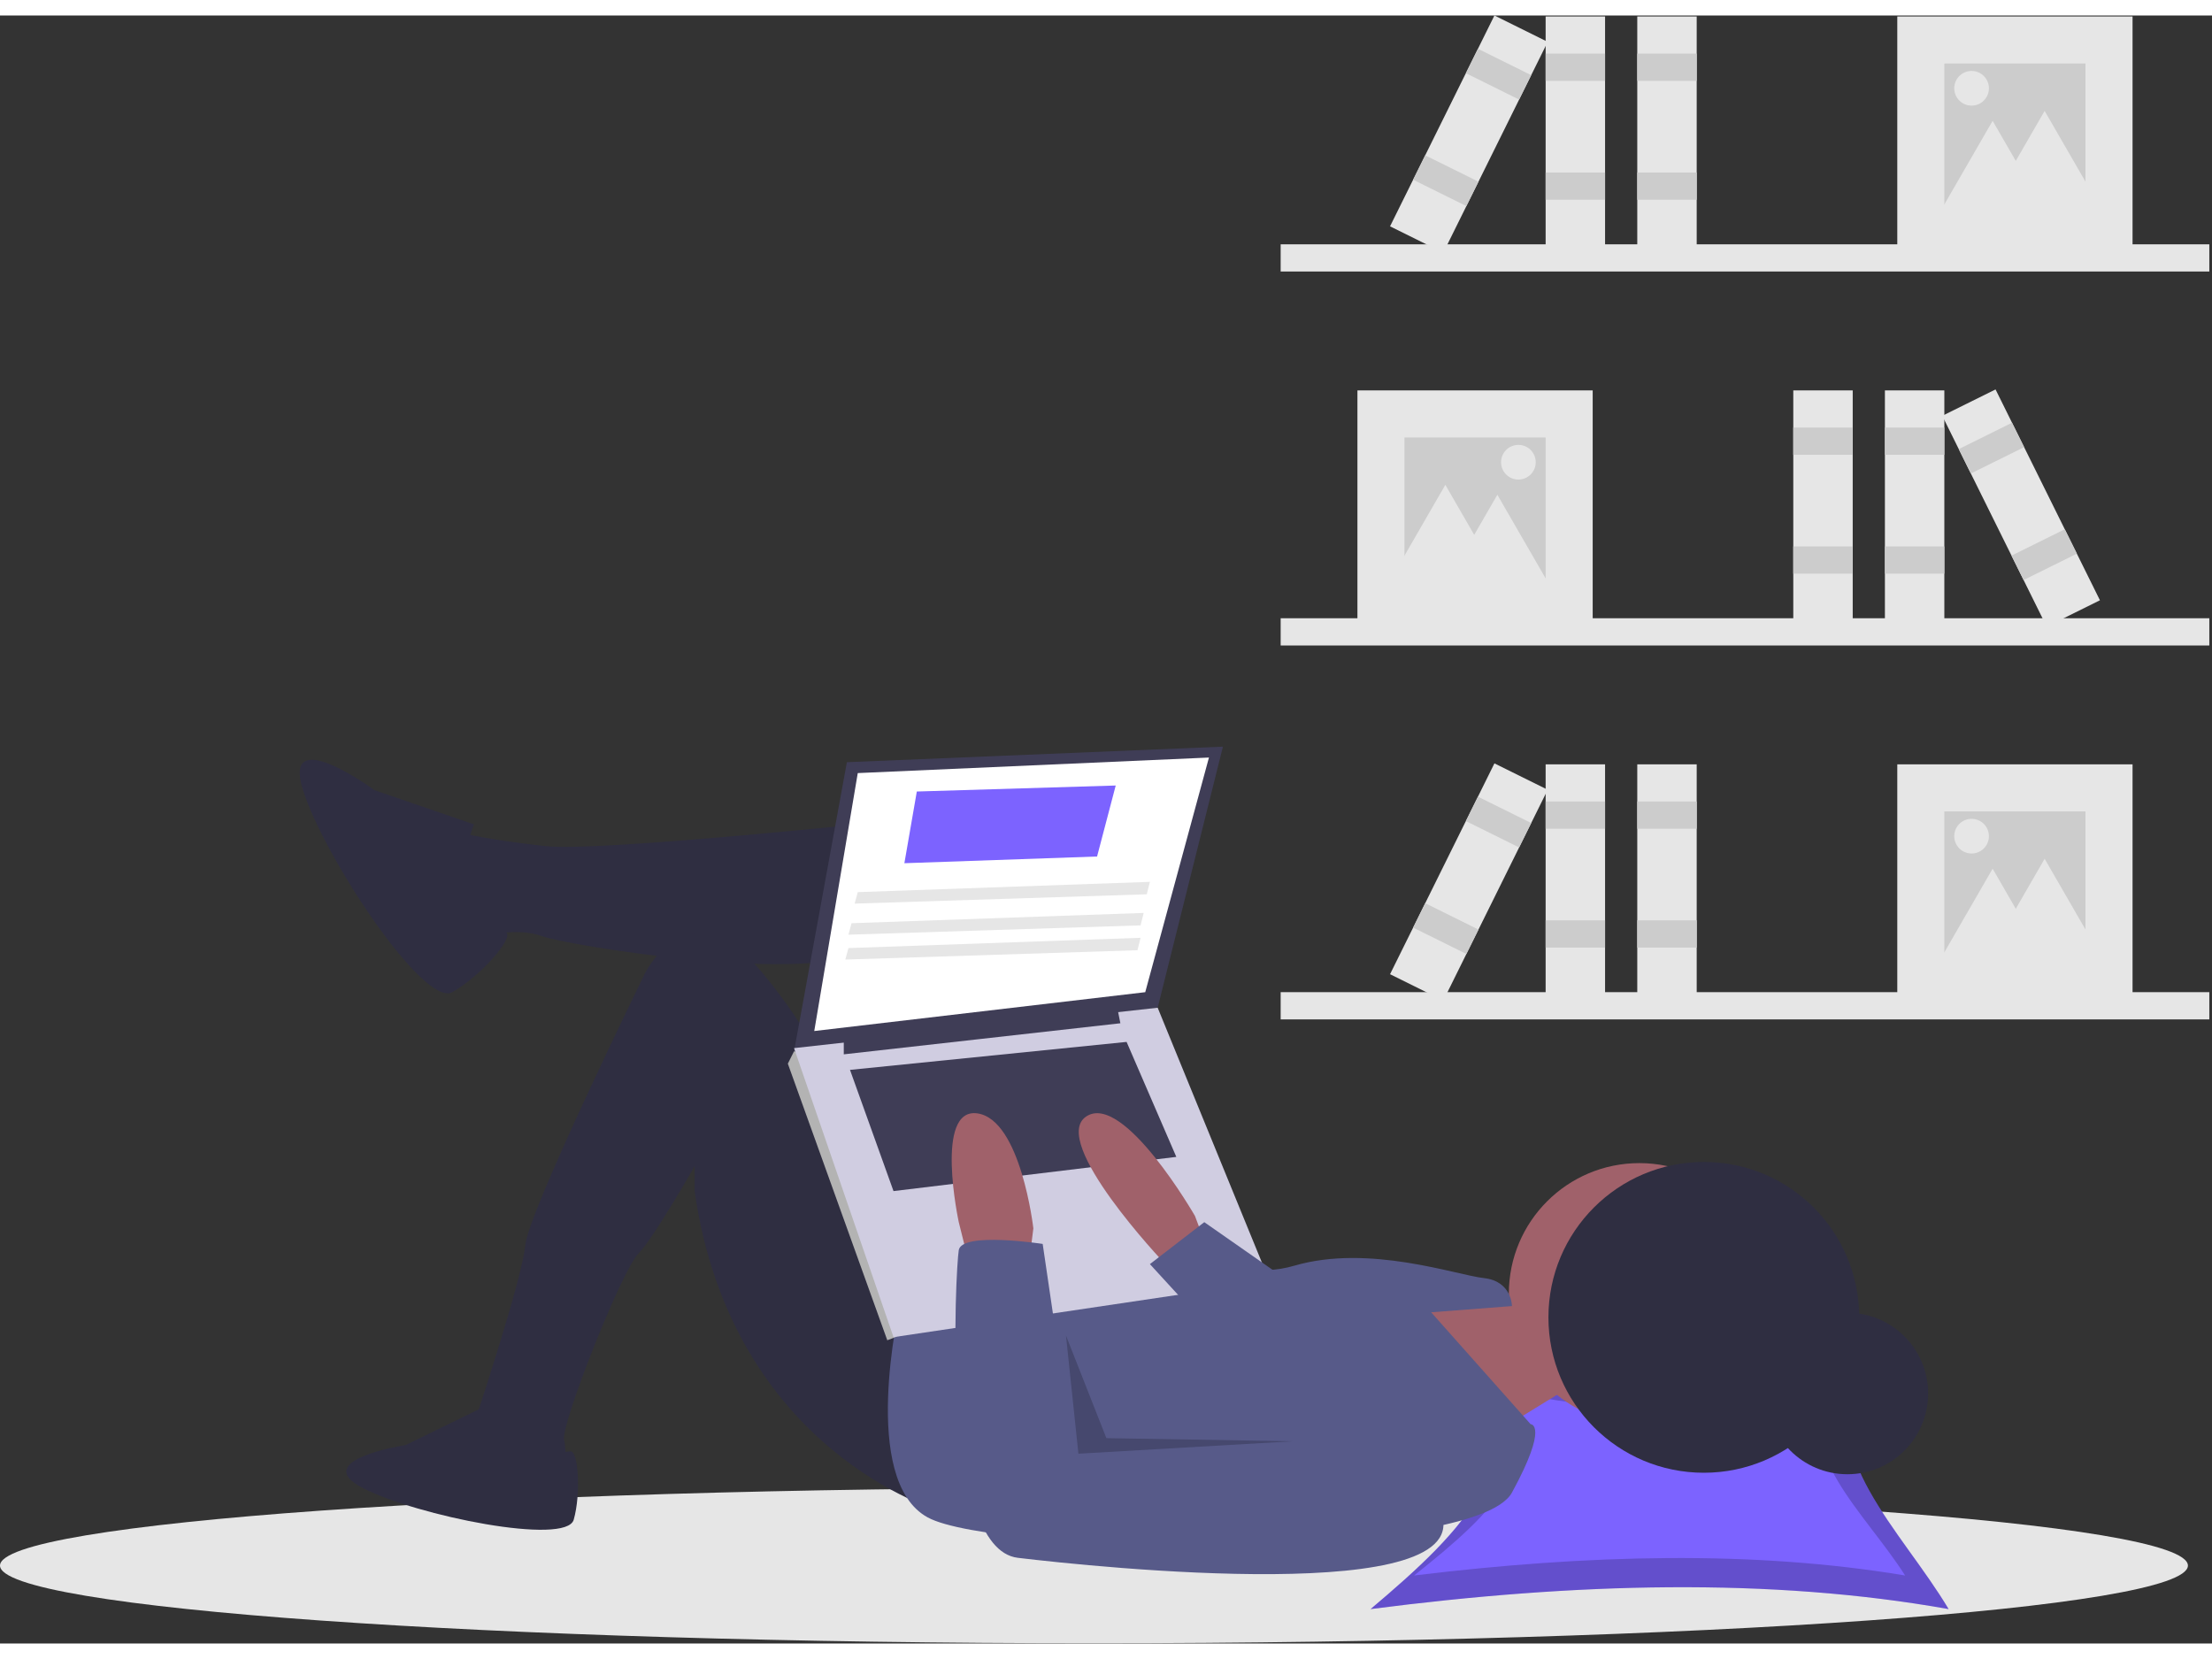 <svg width="400" height="300" viewBox="0 0 803 591" fill="none" xmlns="http://www.w3.org/2000/svg">
<rect x="0" y="0" width="803" height="591" fill="#333333" stroke="none"/>
<g id="research 1" clip-path="url(#clip0)">
<path id="Vector" d="M802.027 218.808H464.906V228.697H802.027V218.808Z" fill="#E6E6E6"/>
<path id="Vector_2" d="M578.178 136.101H492.774V221.505H578.178V136.101Z" fill="#E6E6E6"/>
<path id="Vector_3" d="M561.097 153.182H509.855V204.424H561.097V153.182Z" fill="#CCCCCC"/>
<path id="Vector_4" d="M705.835 136.101H684.259V221.505H705.835V136.101Z" fill="#E6E6E6"/>
<path id="Vector_5" d="M705.835 149.586H684.259V159.474H705.835V149.586Z" fill="#CCCCCC"/>
<path id="Vector_6" d="M705.835 192.737H684.259V202.626H705.835V192.737Z" fill="#CCCCCC"/>
<path id="Vector_7" d="M672.572 136.101H650.997V221.505H672.572V136.101Z" fill="#E6E6E6"/>
<path id="Vector_8" d="M672.572 149.586H650.997V159.474H672.572V149.586Z" fill="#CCCCCC"/>
<path id="Vector_9" d="M672.572 192.737H650.997V202.626H672.572V192.737Z" fill="#CCCCCC"/>
<path id="Vector_10" d="M724.425 135.748L705.089 145.321L742.982 221.858L762.318 212.285L724.425 135.748Z" fill="#E6E6E6"/>
<path id="Vector_11" d="M730.408 147.832L711.072 157.405L715.46 166.268L734.796 156.695L730.408 147.832Z" fill="#CCCCCC"/>
<path id="Vector_12" d="M749.554 186.504L730.218 196.077L734.606 204.939L753.942 195.366L749.554 186.504Z" fill="#CCCCCC"/>
<path id="Vector_13" d="M524.688 170.382L535.554 189.201L546.419 208.02H524.688H502.958L513.823 189.201L524.688 170.382Z" fill="#E6E6E6"/>
<path id="Vector_14" d="M543.567 173.978L554.432 192.797L565.298 211.616H543.567H521.837L532.702 192.797L543.567 173.978Z" fill="#E6E6E6"/>
<path id="Vector_15" d="M551.209 168.464C554.684 168.464 557.502 165.647 557.502 162.171C557.502 158.696 554.684 155.879 551.209 155.879C547.733 155.879 544.916 158.696 544.916 162.171C544.916 165.647 547.733 168.464 551.209 168.464Z" fill="#E6E6E6"/>
<path id="Vector_16" d="M464.906 92.949L802.027 92.949V83.06L464.906 83.06V92.949Z" fill="#E6E6E6"/>
<path id="Vector_17" d="M688.754 85.757L774.158 85.757V0.353L688.754 0.353V85.757Z" fill="#E6E6E6"/>
<path id="Vector_18" d="M705.835 68.677H757.077V17.434L705.835 17.434V68.677Z" fill="#CCCCCC"/>
<path id="Vector_19" d="M561.097 85.757H582.673V0.353H561.097V85.757Z" fill="#E6E6E6"/>
<path id="Vector_20" d="M561.097 23.727L582.673 23.727V13.838L561.097 13.838V23.727Z" fill="#CCCCCC"/>
<path id="Vector_21" d="M561.097 66.878H582.673V56.989H561.097V66.878Z" fill="#CCCCCC"/>
<path id="Vector_22" d="M594.36 85.757H615.936V0.353H594.36V85.757Z" fill="#E6E6E6"/>
<path id="Vector_23" d="M594.36 23.727L615.936 23.727V13.838L594.36 13.838V23.727Z" fill="#CCCCCC"/>
<path id="Vector_24" d="M594.36 66.878H615.936V56.989H594.36V66.878Z" fill="#CCCCCC"/>
<path id="Vector_25" d="M504.614 76.537L523.95 86.11L561.843 9.573L542.507 4.33597e-05L504.614 76.537Z" fill="#E6E6E6"/>
<path id="Vector_26" d="M532.137 20.947L551.472 30.52L555.86 21.658L536.524 12.085L532.137 20.947Z" fill="#CCCCCC"/>
<path id="Vector_27" d="M512.991 59.619L532.326 69.192L536.714 60.329L517.378 50.757L512.991 59.619Z" fill="#CCCCCC"/>
<path id="Vector_28" d="M742.244 34.634L731.379 53.453L720.514 72.272H742.244H763.975L753.109 53.453L742.244 34.634Z" fill="#E6E6E6"/>
<path id="Vector_29" d="M723.365 38.23L712.5 57.049L701.635 75.868H723.365H745.096L734.231 57.049L723.365 38.23Z" fill="#E6E6E6"/>
<path id="Vector_30" d="M715.724 32.717C719.199 32.717 722.017 29.899 722.017 26.424C722.017 22.948 719.199 20.131 715.724 20.131C712.248 20.131 709.431 22.948 709.431 26.424C709.431 29.899 712.248 32.717 715.724 32.717Z" fill="#E6E6E6"/>
<path id="Vector_31" d="M464.906 364.444L802.027 364.444V354.555L464.906 354.555V364.444Z" fill="#E6E6E6"/>
<path id="Vector_32" d="M688.754 357.252H774.158V271.848H688.754V357.252Z" fill="#E6E6E6"/>
<path id="Vector_33" d="M705.835 340.172H757.077V288.929H705.835V340.172Z" fill="#CCCCCC"/>
<path id="Vector_34" d="M561.097 357.252H582.673V271.848H561.097V357.252Z" fill="#E6E6E6"/>
<path id="Vector_35" d="M561.097 295.222H582.673V285.333H561.097V295.222Z" fill="#CCCCCC"/>
<path id="Vector_36" d="M561.097 338.374H582.673V328.485H561.097V338.374Z" fill="#CCCCCC"/>
<path id="Vector_37" d="M594.36 357.252H615.936V271.848H594.36V357.252Z" fill="#E6E6E6"/>
<path id="Vector_38" d="M594.36 295.222H615.936V285.333H594.36V295.222Z" fill="#CCCCCC"/>
<path id="Vector_39" d="M594.36 338.374H615.936V328.485H594.36V338.374Z" fill="#CCCCCC"/>
<path id="Vector_40" d="M504.614 348.033L523.95 357.606L561.843 281.068L542.507 271.495L504.614 348.033Z" fill="#E6E6E6"/>
<path id="Vector_41" d="M532.137 292.442L551.472 302.015L555.86 293.153L536.524 283.58L532.137 292.442Z" fill="#CCCCCC"/>
<path id="Vector_42" d="M512.991 331.114L532.326 340.687L536.714 331.825L517.378 322.252L512.991 331.114Z" fill="#CCCCCC"/>
<path id="Vector_43" d="M742.244 306.129L731.379 324.948L720.514 343.768H742.244H763.975L753.109 324.948L742.244 306.129Z" fill="#E6E6E6"/>
<path id="Vector_44" d="M723.365 309.725L712.5 328.544L701.635 347.364H723.365H745.096L734.231 328.544L723.365 309.725Z" fill="#E6E6E6"/>
<path id="Vector_45" d="M715.724 304.212C719.199 304.212 722.017 301.395 722.017 297.919C722.017 294.444 719.199 291.626 715.724 291.626C712.248 291.626 709.431 294.444 709.431 297.919C709.431 301.395 712.248 304.212 715.724 304.212Z" fill="#E6E6E6"/>
<path id="Vector_46" d="M397.129 590.916C616.458 590.916 794.259 578.288 794.259 562.711C794.259 547.134 616.458 534.506 397.129 534.506C177.801 534.506 0 547.134 0 562.711C0 578.288 177.801 590.916 397.129 590.916Z" fill="#E6E6E6"/>
<path id="Vector_47" d="M707.387 578.506C642.632 566.981 571.819 568.897 497.54 578.506C531.395 549.925 560.615 521.343 526.759 492.762C592.798 506.386 602.048 505.007 675.511 492.762C658.472 521.343 690.348 549.925 707.387 578.506Z" fill="#7C63FF"/>
<path id="Vector_48" opacity="0.2" d="M707.387 578.506C642.632 566.981 571.819 568.897 497.54 578.506C531.395 549.925 560.615 521.343 526.759 492.762C592.798 506.386 602.048 505.007 675.511 492.762C658.472 521.343 690.348 549.925 707.387 578.506Z" fill="black"/>
<path id="Vector_49" d="M691.592 566.312C636.585 557.113 576.432 558.642 513.335 566.312C542.094 543.498 566.915 520.684 538.156 497.87C594.253 508.745 602.111 507.644 664.515 497.87C650.041 520.684 677.118 543.498 691.592 566.312Z" fill="#7C63FF"/>
<path id="Vector_50" d="M670.64 529.553C686.827 529.553 699.949 516.431 699.949 500.244C699.949 484.057 686.827 470.935 670.64 470.935C654.453 470.935 641.331 484.057 641.331 500.244C641.331 516.431 654.453 529.553 670.64 529.553Z" fill="#2F2E41"/>
<path id="Vector_51" d="M537.591 466.249L557.899 469.634L568.053 498.967L538.72 517.019L504.873 466.249H536.463H537.591Z" fill="#A0616A"/>
<path id="Vector_52" d="M595.13 511.378C621.3 511.378 642.515 490.163 642.515 463.993C642.515 437.823 621.3 416.608 595.13 416.608C568.96 416.608 547.745 437.823 547.745 463.993C547.745 490.163 568.96 511.378 595.13 511.378Z" fill="#A0616A"/>
<path id="Vector_53" d="M333.386 291.377C333.386 291.377 218.308 303.787 198.001 301.531C177.693 299.274 168.667 297.018 168.667 297.018C168.667 297.018 155.129 315.069 161.898 322.967C165.689 327.518 170.277 331.341 175.436 334.249C175.436 334.249 187.847 330.864 196.872 334.249C205.898 337.634 297.283 352.3 313.078 338.762C328.873 325.223 333.386 291.377 333.386 291.377Z" fill="#2F2E41"/>
<path id="Vector_54" d="M341.283 542.967C341.283 542.967 265.693 521.531 252.155 426.762V417.736C252.155 417.736 237.198 443.975 231.847 449.326C225.642 455.531 203.642 511.378 204.77 517.019C205.898 522.66 204.77 524.916 204.77 524.916L172.052 521.532V511.378C172.052 511.378 189.539 458.916 190.667 446.506C191.795 434.095 234.103 347.787 234.103 347.787C234.103 347.787 249.898 315.069 276.975 347.787C304.052 380.505 306.309 403.07 306.309 403.07L341.283 470.762L341.283 542.967Z" fill="#2F2E41"/>
<path id="Vector_55" d="M172.052 293.633L135.949 281.223C135.949 281.223 102.103 256.402 110 281.223C117.898 306.044 154 360.198 164.154 354.557C174.308 348.916 186.52 334.913 183.799 332.889C181.077 330.864 163.026 316.198 172.052 293.633Z" fill="#2F2E41"/>
<path id="Vector_56" d="M176.416 504.717L147.272 518.95C147.272 518.95 112.028 524.372 131.683 534.538C151.338 544.705 205.56 555.549 208.271 546.06C210.982 536.572 209.906 520.824 207.055 521.243C204.204 521.661 184.549 523.694 176.416 504.717Z" fill="#2F2E41"/>
<path id="Vector_57" d="M326.616 468.506C326.616 468.506 311.95 531.685 336.77 545.224C361.591 558.762 535.335 561.019 548.873 536.198C562.412 511.378 555.643 511.378 555.643 511.378L519.54 470.762L548.873 468.506C548.873 468.506 548.873 459.48 538.72 458.352C528.566 457.224 496.976 445.941 469.899 453.839C442.822 461.736 427.027 438.044 427.027 438.044L326.616 468.506Z" fill="#575A89"/>
<path id="Vector_58" d="M307.437 271.069L288.257 375.993L420.258 360.198L443.95 265.428L307.437 271.069Z" fill="#3F3D56"/>
<path id="Vector_59" d="M311.386 275.018L295.591 368.659L415.745 354.557L438.873 269.377L311.386 275.018Z" fill="white"/>
<path id="Vector_60" d="M292.77 377.121L288.257 375.993L286.001 380.505L322.104 480.916L325.499 479.618L326.616 473.019L292.77 377.121Z" fill="#B3B3B3"/>
<path id="Vector_61" d="M288.257 374.864L324.36 479.788L460.873 459.48L420.258 360.198L288.257 374.864Z" fill="#D0CDE1"/>
<path id="Vector_62" d="M306.309 371.48V377.121L406.719 365.839L405.591 360.198L306.309 371.48Z" fill="#3F3D56"/>
<path id="Vector_63" d="M308.565 382.762L324.36 426.762L427.027 414.352L408.976 372.608L308.565 382.762Z" fill="#3F3D56"/>
<path id="Vector_64" d="M437.181 444.813L433.796 435.788C433.796 435.788 407.847 390.659 394.309 399.685C380.77 408.711 422.514 452.711 422.514 452.711H436.053L437.181 444.813Z" fill="#A0616A"/>
<path id="Vector_65" d="M351.437 451.583L348.052 438.044C348.052 438.044 339.027 396.3 354.822 398.557C370.617 400.813 375.129 440.3 375.129 440.3L374.001 449.326L351.437 451.583Z" fill="#A0616A"/>
<path id="Vector_66" d="M378.514 445.942C378.514 445.942 349.181 441.429 348.052 448.198C346.924 454.967 341.283 556.506 369.488 559.891C397.694 563.275 537.591 577.942 522.925 542.967C508.258 507.993 485.694 512.506 485.694 512.506L389.796 522.66L378.514 445.942Z" fill="#575A89"/>
<path id="Vector_67" d="M467.078 458.916L437.181 438.044L417.437 453.275L442.258 480.352L467.078 458.916Z" fill="#575A89"/>
<path id="Vector_68" opacity="0.2" d="M386.976 479.224L391.488 522.096L469.335 517.583L401.642 516.455L386.976 479.224Z" fill="black"/>
<path id="Vector_69" d="M618.521 529.013C649.675 529.013 674.931 503.757 674.931 472.603C674.931 441.448 649.675 416.192 618.521 416.192C587.366 416.192 562.11 441.448 562.11 472.603C562.11 503.757 587.366 529.013 618.521 529.013Z" fill="#2F2E41"/>
<path id="Vector_70" d="M328.309 307.736L398.258 305.301L405.027 279.531L332.822 281.71L328.309 307.736Z" fill="#7C63FF"/>
<path id="Vector_71" d="M310.258 322.403L416.309 319.018L417.437 314.505L311.386 318.239L310.258 322.403Z" fill="#E6E6E6"/>
<path id="Vector_72" d="M308.001 333.685L414.053 330.3L415.181 325.787L309.129 329.521L308.001 333.685Z" fill="#E6E6E6"/>
<path id="Vector_73" d="M306.873 342.71L412.924 339.326L414.053 334.813L308.001 338.546L306.873 342.71Z" fill="#E6E6E6"/>
</g>
<defs>
<clipPath id="clip0">
<rect width="802.027" height="590.916" fill="white"/>
</clipPath>
</defs>
</svg>
